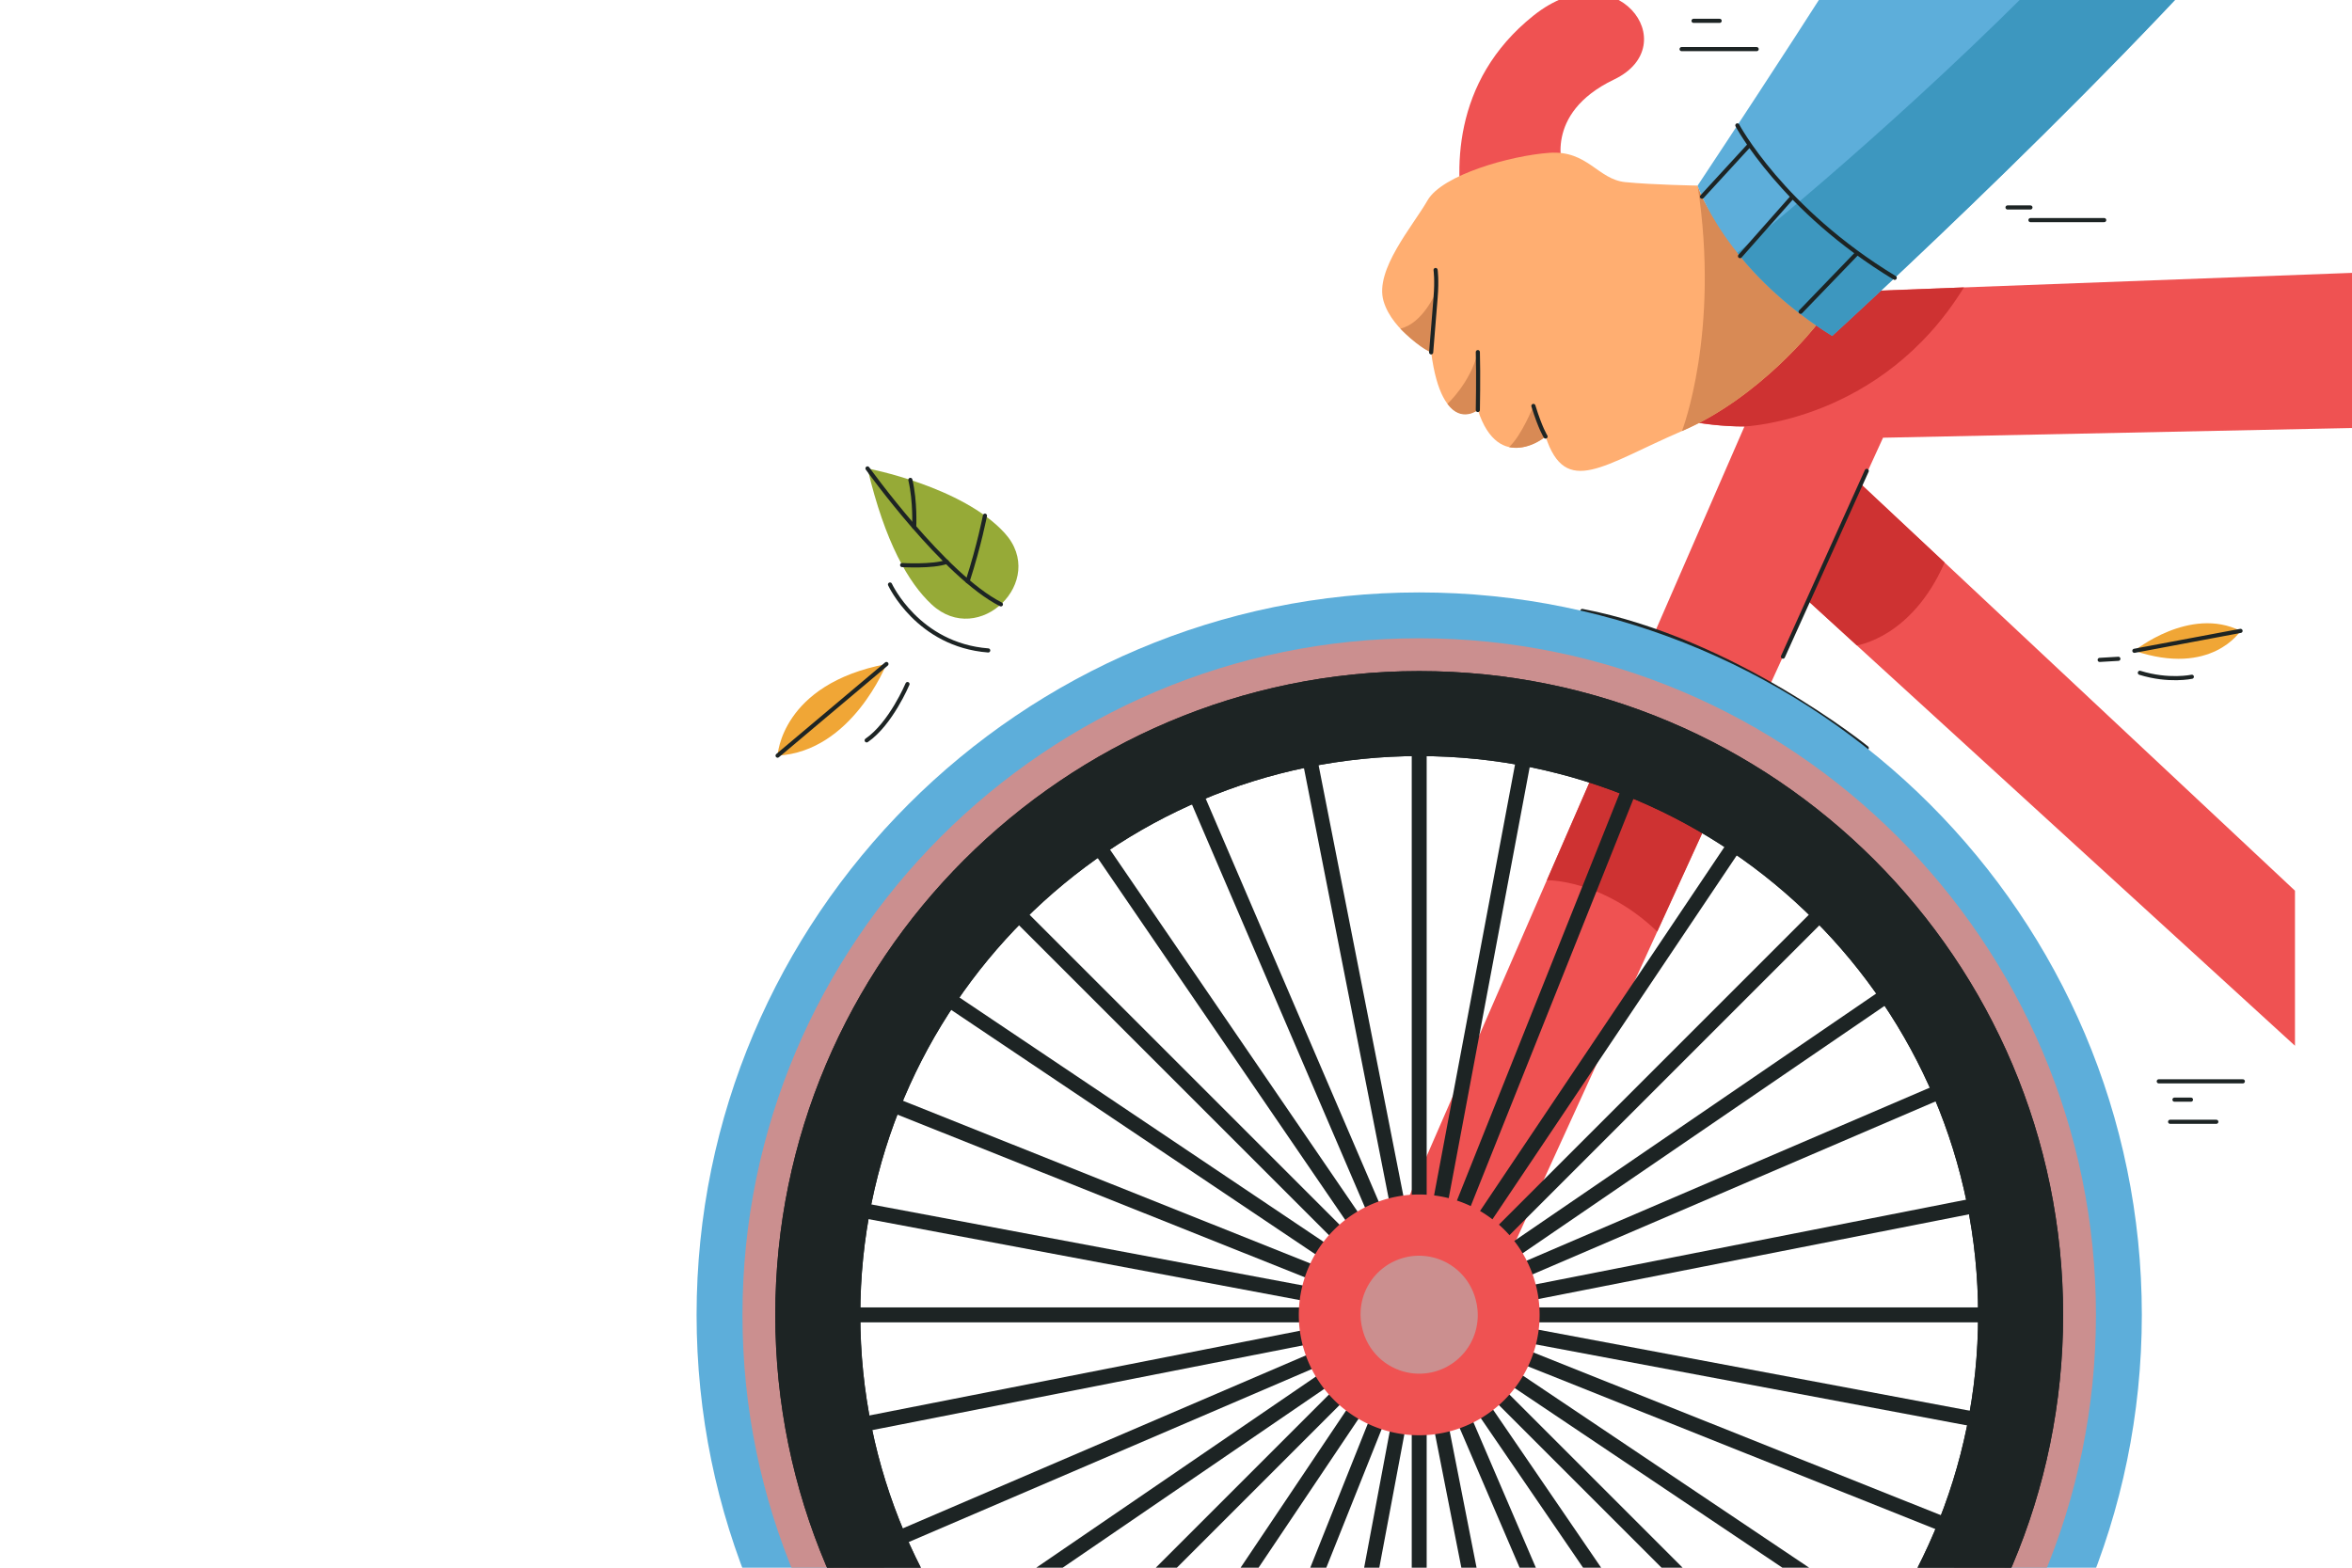 <svg xmlns="http://www.w3.org/2000/svg" width="114" height="76" fill="none"><g clip-path="url(#a)"><path fill="#96AA37" d="M45.157 29.304c-1.12-1.041-2.26-3.007-3.11-6.595 0 0 4.591.867 6.651 3.135 2.103 2.315-1.251 5.59-3.541 3.46"/><path stroke="#1D2424" stroke-linecap="round" stroke-linejoin="round" stroke-miterlimit="10" stroke-width=".2" d="M42.047 22.709s3.726 5.203 6.466 6.59"/><path stroke="#1D2424" stroke-linecap="round" stroke-linejoin="round" stroke-miterlimit="10" stroke-width=".2" d="M47.74 25s-.27 1.413-.84 3.177m-3.174-.783s1.483.089 2.158-.154m-1.574-1.69s.064-1.227-.186-2.286"/><path fill="#F0A636" d="M42.965 32.19s-1.664 4.244-5.276 4.442c0 0 .165-3.466 5.276-4.441"/><path stroke="#1D2424" stroke-linecap="round" stroke-linejoin="round" stroke-miterlimit="10" stroke-width=".2" d="m42.965 32.19-5.276 4.442"/><path fill="#F0A636" d="M103.452 31.55s2.684-2.184 5.146-.966c0 0-1.403 2.23-5.146.966"/><path stroke="#1D2424" stroke-linecap="round" stroke-linejoin="round" stroke-miterlimit="10" stroke-width=".2" d="m103.452 31.55 5.146-.966m-2.361 2.224s-1.116.245-2.519-.192m-1.042-.678-.906.053m-58.632-3.655s1.346 2.932 4.76 3.196m-3.912 1.63s-.81 1.928-1.979 2.73m55.297-25.835h1.11m.001.613h3.574m2.645 41.752h4.075m-3.314.888h.8m-1.011 1.073h2.239M81.506 2.381h3.638M83.35 1.01h-1.265"/><path fill="#EF5252" d="M111.236 43.18 87.443 20.89l-1.419 6.766 25.212 23.041z"/><path fill="#EF5252" d="M114.409 13.213 87.36 14.226 66.551 62.019l4.485 3.462L91.27 21.22l23.139-.479z"/><path stroke="#1D2424" stroke-linecap="round" stroke-linejoin="round" stroke-miterlimit="10" stroke-width=".2" d="M90.48 36.263s-6.471-5.248-13.787-6.645"/><path fill="#EF5252" d="M75.779 8.226s-1.032-2.702 2.456-4.373c3.488-1.67.087-6.288-3.911-3.095s-3.851 7.664-3.31 10.17c.54 2.505 5.02 9.746 13.539 9.746s2.807-6.448 2.807-6.448-9.027 1.32-11.581-6"/><path fill="#CE3232" d="m95.191 13.933-9.61.385-4.743 5.866s1.766.497 3.715.49c0 0 6.635-.235 10.638-6.741m-4.999 9.532-2.555 5.665L90 31.288s2.659-.365 4.255-4.017z"/><path stroke="#1D2424" stroke-linecap="round" stroke-linejoin="round" stroke-miterlimit="10" stroke-width=".2" d="m90.48 22.827-4.062 9.007"/><path fill="#CE3232" d="m82.925 39.474-5.365-2.74-2.585 5.938s2.695-.056 5.35 2.49z"/><path fill="#1D2424" d="M68.426 33.517h.724v60.455h-.724z"/><path fill="#1D2424" d="M38.56 64.106v-.724h60.456v.724z"/><path fill="#1D2424" d="m47.158 42.625.511-.511 42.748 42.748-.511.511z"/><path fill="#1D2424" d="m47.669 85.374-.512-.511 42.748-42.748.512.511z"/><path fill="#1D2424" d="m56.532 36.107.665-.285 23.844 55.552-.665.286z"/><path fill="#1D2424" d="m41.15 76-.285-.665 55.553-23.844.285.665z"/><path fill="#1D2424" d="m40.582 52.871.268-.672 56.146 22.423-.269.672z"/><path fill="#1D2424" d="m57.915 91.95-.671-.267 22.423-56.145.671.268z"/><path fill="#1D2424" d="m62.596 34.157.71-.14L74.98 93.336l-.71.14z"/><path fill="#1D2424" d="m39.2 69.936-.14-.71 59.32-11.674.14.71z"/><path fill="#1D2424" d="m43.483 47.2.403-.6 50.196 33.692-.403.6z"/><path fill="#1D2424" d="m52.244 89.048-.6-.404 33.69-50.196.602.404z"/><path fill="#1D2424" d="m51.429 39 .597-.408 34.127 49.906-.597.409z"/><path fill="#1D2424" d="m44.04 81.106-.409-.597 49.906-34.12.408.596z"/><path fill="#1D2424" d="m39.01 58.522.134-.712L98.56 68.97l-.134.712z"/><path fill="#1D2424" d="m63.563 93.52-.71-.133 11.16-59.416.71.134z"/><path fill="#5DAEDA" d="M68.788 98.77c19.313 0 35.025-15.713 35.025-35.026S88.101 28.72 68.788 28.72 33.763 44.43 33.763 63.744 49.475 98.77 68.788 98.77m0-65.93c17.04 0 30.904 13.864 30.904 30.904S85.829 94.648 68.788 94.648c-17.04 0-30.904-13.863-30.904-30.904 0-17.04 13.863-30.904 30.904-30.904"/><path fill="#CB8F8F" d="M68.788 96.545c18.086 0 32.801-14.714 32.801-32.8 0-18.087-14.715-32.802-32.801-32.802S35.987 45.658 35.987 63.744s14.714 32.801 32.8 32.801m0-61.48c15.814 0 28.68 12.865 28.68 28.68s-12.866 28.68-28.68 28.68-28.68-12.866-28.68-28.68 12.866-28.68 28.68-28.68"/><path fill="#1D2424" d="M68.788 94.955c17.21 0 31.21-14 31.21-31.21s-14-31.211-31.21-31.211-31.21 14-31.21 31.21 14 31.211 31.21 31.211m0-58.3c14.937 0 27.09 12.152 27.09 27.09 0 14.937-12.153 27.089-27.09 27.089s-27.09-12.152-27.09-27.09c0-14.937 12.153-27.09 27.09-27.09"/><path fill="#1D2424" d="M68.788 94.955c17.21 0 31.21-14.001 31.21-31.211s-14-31.21-31.21-31.21-31.21 14-31.21 31.21 14 31.21 31.21 31.21m0-58.3c14.937 0 27.09 12.152 27.09 27.089s-12.153 27.09-27.09 27.09-27.09-12.153-27.09-27.09 12.153-27.09 27.09-27.09"/><path fill="#EF5252" d="M64.662 67.871a5.836 5.836 0 1 1 8.253-8.254 5.836 5.836 0 0 1-8.253 8.254"/><path fill="#CB8F8F" d="M66.034 64.416a2.835 2.835 0 1 1 5.515-1.313 2.835 2.835 0 0 1-5.516 1.313"/><path fill="#FFAE71" d="M88.04 15.76s-2.7 3.496-6.516 5.137c-3.816 1.642-5.635 3.24-6.611.266 0 0-2.263 1.864-3.283-1.286 0 0-1.73 1.286-2.263-2.796 0 0-1.864-.976-2.307-2.484-.444-1.509 1.42-3.638 2.13-4.88.71-1.243 4.037-2.175 5.9-2.308s2.352 1.287 3.683 1.42 3.51.168 3.51.168.603 2.512 5.757 6.762"/><path fill="#D88A55" d="M82.283 8.997s.603 2.512 5.756 6.762c0 0-2.7 3.497-6.515 5.138 0 0 1.856-4.775.759-11.9m-7.37 12.166s-.231-.513-.59-1.484c0 0-.55 1.407-1.178 1.995 0 0 .818.236 1.768-.51M71.63 17.07v2.807s-.797.639-1.473-.3c0 0 1.12-1.024 1.473-2.507m-2.03-2.913s-.624 1.517-1.725 1.775c0 0 .842.885 1.492 1.15 0 0 .223-2.284.233-2.925"/><path stroke="#1D2424" stroke-linecap="round" stroke-linejoin="round" stroke-miterlimit="10" stroke-width=".2" d="M74.913 21.163s-.254-.388-.59-1.484m-2.693.198s.033-1.68 0-2.807m-2.263.012s.143-1.786.215-2.65 0-1.343 0-1.343"/><path fill="#5DAEDA" d="M102.707-22c-8.503 7.022-6.71 8.845-9.204 13.352-2.493 4.507-11.22 17.645-11.22 17.645s1.302 4.035 6.521 7.288c0 0 14.96-13.617 23.016-23.495s8.448-8.449 8.448-8.449-9.057-13.363-17.561-6.341"/><path fill="#3D97BF" d="M115.017-23.903c.814 5.582.577 12.064-3.197 16.693-8.056 9.878-23.016 23.495-23.016 23.495-2.12-1.32-3.593-2.77-4.596-4.027 0 0 27.063-21.467 30.809-36.16"/><path stroke="#1D2424" stroke-linecap="round" stroke-linejoin="round" stroke-miterlimit="10" stroke-width=".2" d="M84.209 6.078s2.173 4.089 7.627 7.391m-1.812-1.206-2.748 2.851m-.389-5.578-2.549 2.882m.467-5.397-2.31 2.515"/></g><defs><clipPath id="a"><path fill="#fff" d="M0 0h114v76H0z"/></clipPath></defs></svg>